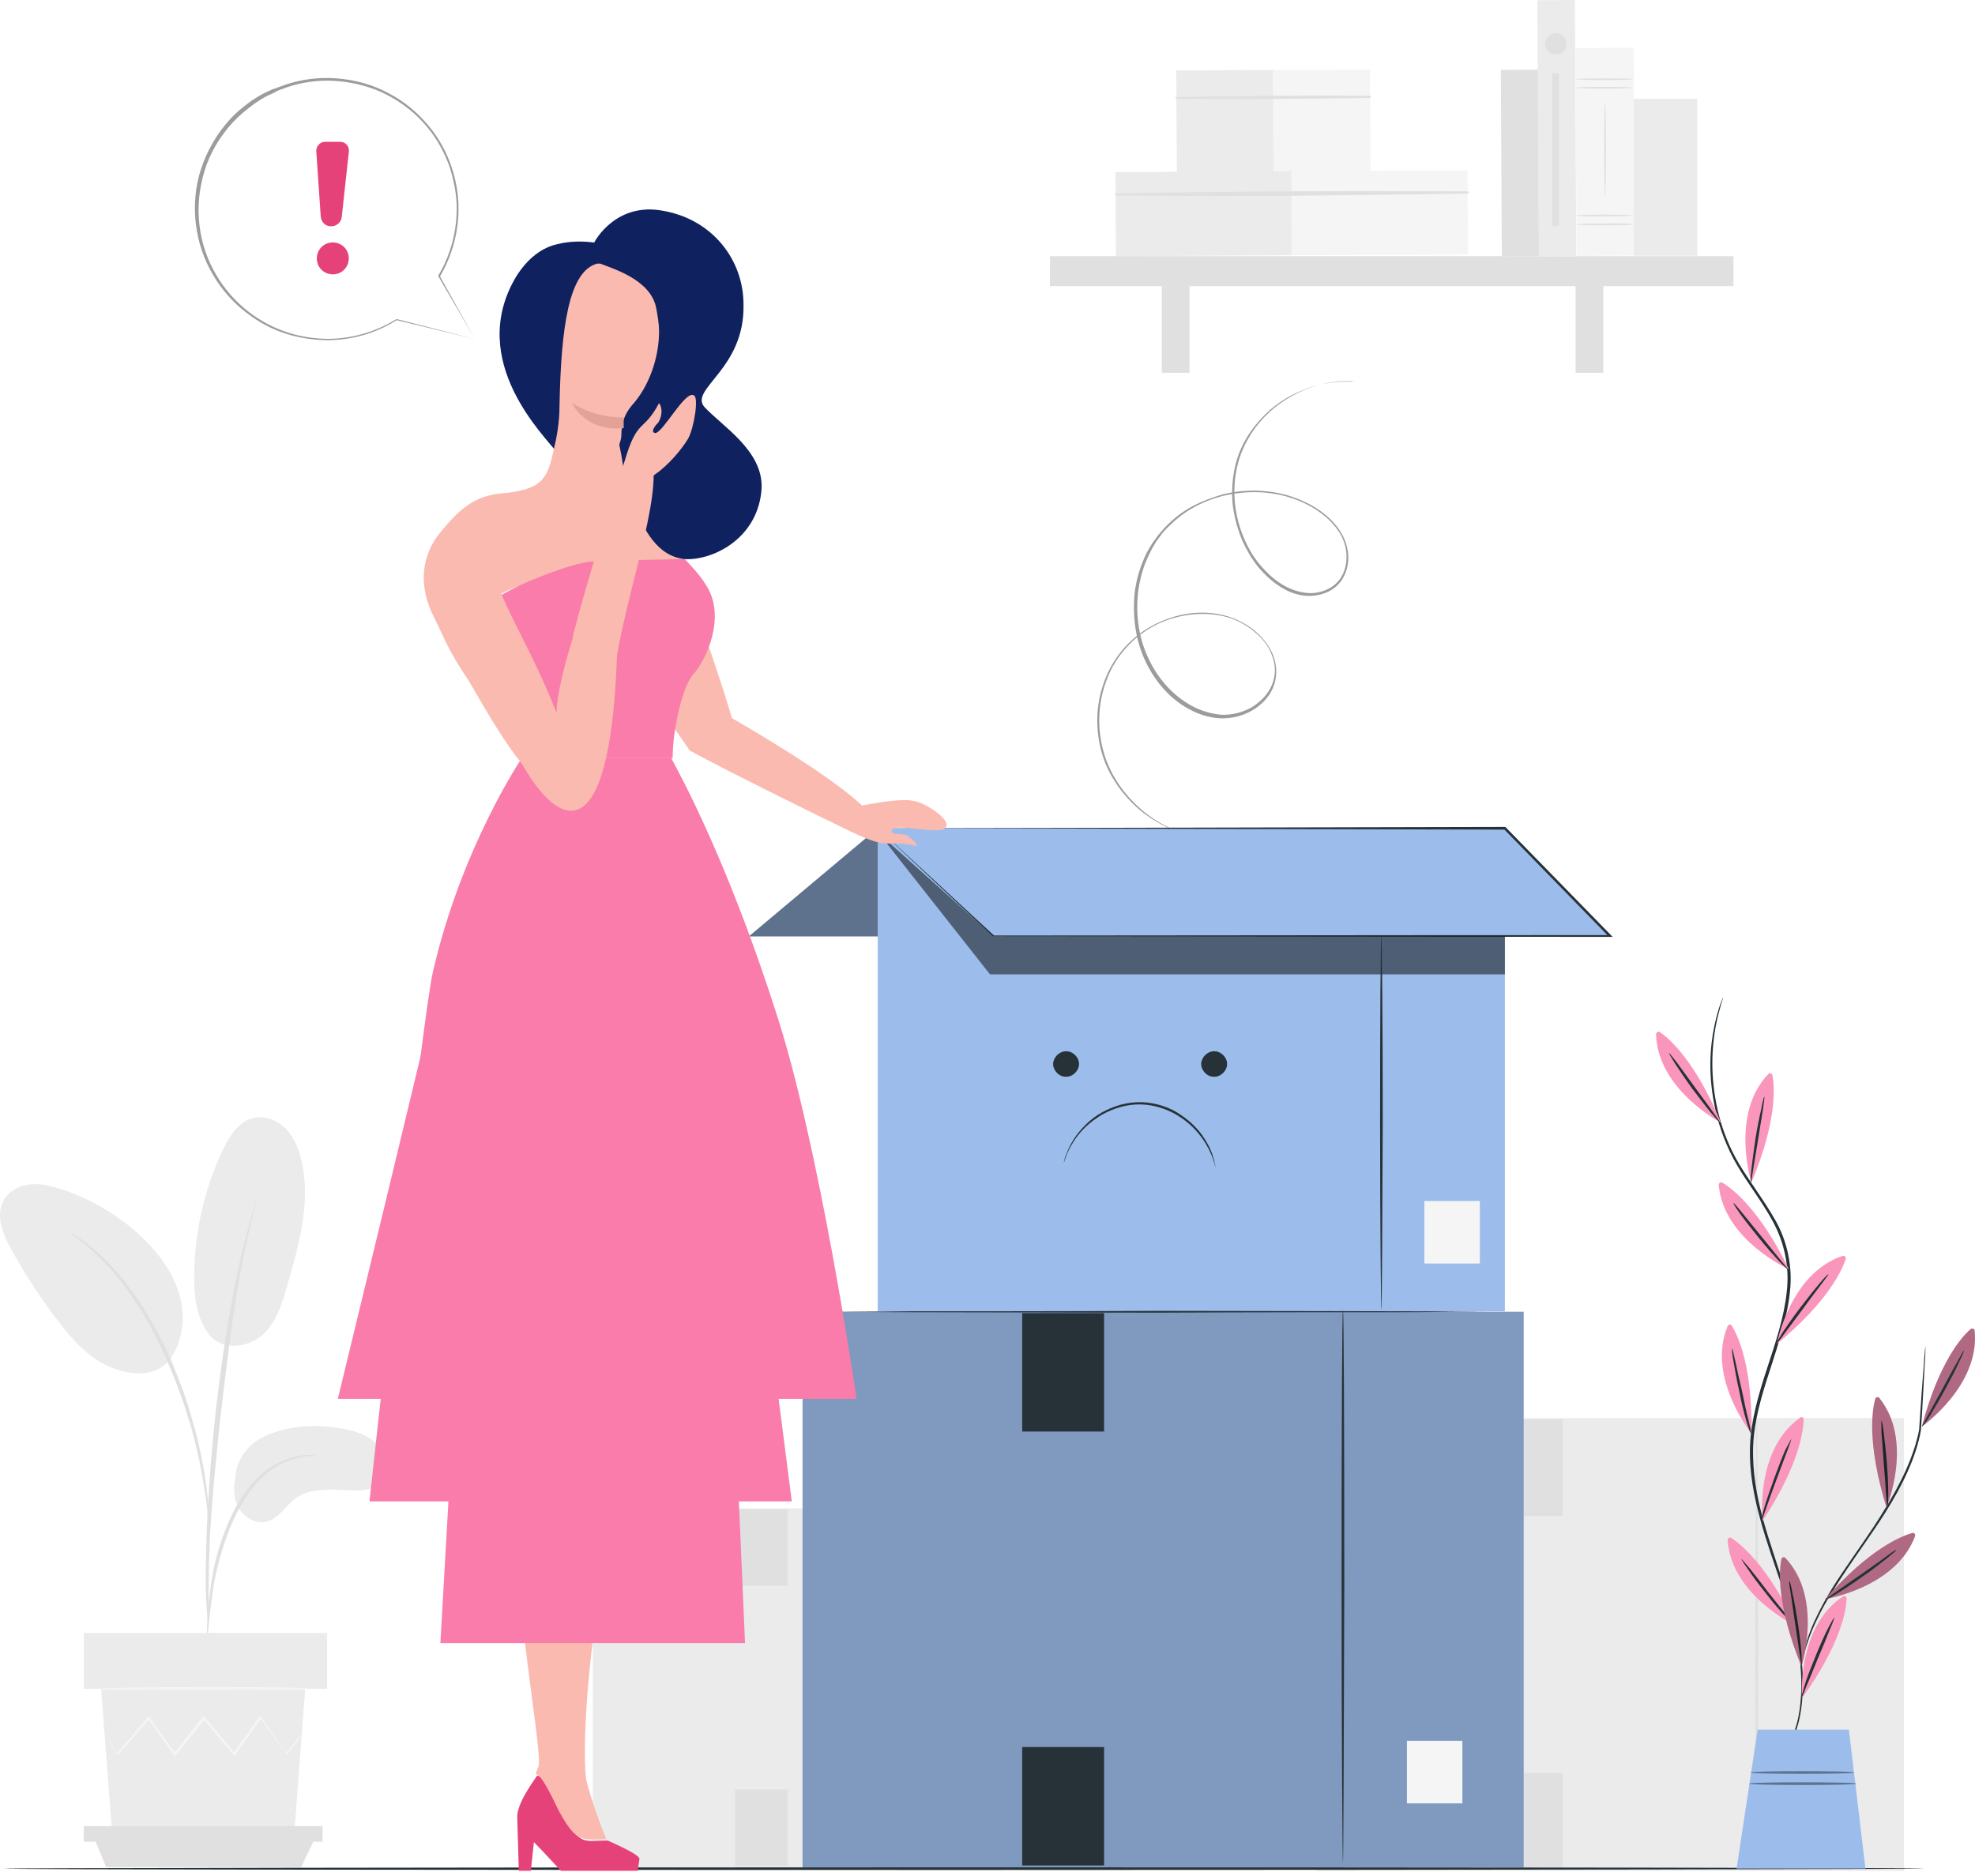 <svg width="220" height="209" viewBox="0 0 220 209" fill="none" xmlns="http://www.w3.org/2000/svg">
<path d="M117.951 168.047H66.027V208.027H117.951V168.047Z" fill="#EBEBEB"/>
<path d="M104.895 207.729C104.846 207.729 104.746 198.817 104.746 187.814C104.746 176.811 104.796 167.898 104.895 167.898C104.995 167.898 105.045 176.811 105.045 187.814C105.045 198.817 104.995 207.729 104.895 207.729Z" fill="#E0E0E0"/>
<path d="M113.516 198.914H109.529V203.395H113.516V198.914Z" fill="#FAFAFA"/>
<path d="M87.753 168.148H81.873V176.662H87.753V168.148Z" fill="#E0E0E0"/>
<path d="M87.753 199.367H81.873V207.881H87.753V199.367Z" fill="#E0E0E0"/>
<path d="M212.082 157.992H146.654V208.428H212.082V157.992Z" fill="#EBEBEB"/>
<path d="M195.687 208.077C195.638 208.077 195.538 196.825 195.538 182.984C195.538 169.093 195.588 157.891 195.687 157.891C195.737 157.891 195.837 169.143 195.837 182.984C195.837 196.825 195.787 208.077 195.687 208.077Z" fill="#E0E0E0"/>
<path d="M206.55 196.977H201.518V202.652H206.55V196.977Z" fill="#FAFAFA"/>
<path d="M174.061 158.141H166.636V168.895H174.061V158.141Z" fill="#E0E0E0"/>
<path d="M174.061 197.523H166.636V208.278H174.061V197.523Z" fill="#E0E0E0"/>
<path d="M29.162 160.17C31.803 158.825 34.943 158.626 37.883 159.124C39.477 159.373 41.122 159.871 42.168 161.066C43.264 162.261 43.464 164.352 42.218 165.348C41.47 165.945 40.474 166.045 39.527 166.045C37.235 165.995 34.694 165.597 32.85 166.991C31.803 167.787 31.106 169.082 29.86 169.48C28.614 169.879 27.269 169.132 26.621 168.036C25.973 166.941 25.973 165.547 26.272 164.302C26.172 164.252 26.521 161.564 29.162 160.17Z" fill="#EBEBEB"/>
<path d="M23.133 148.467C24.727 150.758 27.916 150.011 29.361 148.617C30.806 147.223 31.454 145.181 32.002 143.19C33.298 138.759 34.594 134.078 33.647 129.548C33.348 128.203 32.85 126.859 31.903 125.813C30.956 124.818 29.461 124.22 28.166 124.569C26.571 124.967 25.574 126.56 24.877 128.004C22.784 132.336 21.688 137.165 21.638 141.995C21.588 144.235 21.837 146.625 23.133 148.467Z" fill="#EBEBEB"/>
<path d="M18.648 151.805C20.392 149.714 20.741 146.676 19.944 144.087C19.146 141.498 17.402 139.258 15.359 137.416C12.967 135.275 10.177 133.632 7.137 132.586C5.941 132.188 4.695 131.839 3.45 131.939C2.204 132.039 0.958 132.686 0.36 133.831C-0.487 135.474 0.31 137.466 1.207 139.109C2.802 141.996 4.596 144.735 6.589 147.324C8.184 149.415 10.077 151.456 12.519 152.402C14.96 153.348 17.552 153.249 18.847 151.506" fill="#EBEBEB"/>
<path d="M22.983 183.318C23.033 183.318 23.083 182.969 23.133 182.272C23.183 181.525 23.282 180.529 23.432 179.384C23.581 178.189 23.731 176.745 24.08 175.202C24.428 173.659 24.927 171.966 25.624 170.223C26.322 168.53 27.169 166.987 28.166 165.742C29.162 164.497 30.308 163.601 31.355 163.103C32.451 162.556 33.398 162.357 34.046 162.257C34.694 162.207 35.092 162.157 35.092 162.108C35.092 162.058 34.694 162.058 34.046 162.108C33.348 162.157 32.352 162.307 31.255 162.854C30.109 163.352 28.913 164.249 27.867 165.543C26.82 166.788 25.923 168.381 25.226 170.124C24.528 171.866 24.03 173.559 23.731 175.152C23.432 176.745 23.282 178.189 23.183 179.434C23.083 180.629 23.033 181.625 23.033 182.322C22.983 182.969 22.983 183.318 22.983 183.318Z" fill="#E0E0E0"/>
<path d="M23.183 181.125C23.183 181.125 23.183 180.976 23.233 180.627C23.233 180.279 23.233 179.781 23.233 179.233C23.233 178.038 23.233 176.296 23.282 174.105C23.382 169.773 23.781 165.143 24.478 158.571C25.176 152.397 26.073 145.228 27.02 140.548C27.219 139.502 27.418 138.556 27.618 137.71C27.817 136.863 27.966 136.166 28.116 135.569C28.265 135.021 28.365 134.573 28.465 134.224C28.515 133.926 28.564 133.727 28.564 133.727C28.564 133.727 28.515 133.876 28.415 134.175C28.315 134.523 28.166 134.971 28.016 135.519C27.817 136.116 27.668 136.813 27.418 137.66C27.219 138.506 26.97 139.452 26.721 140.498C25.774 144.73 24.777 150.655 24.03 157.227C23.332 163.799 22.983 169.773 22.934 174.105C22.884 176.296 22.934 178.038 23.033 179.233C23.083 179.781 23.083 180.279 23.133 180.627C23.183 180.976 23.183 181.125 23.183 181.125Z" fill="#E0E0E0"/>
<path d="M23.233 169.578C23.282 169.578 23.282 169.08 23.233 168.135C23.183 167.189 23.033 165.844 22.784 164.201C22.485 162.558 22.136 160.567 21.489 158.476C21.239 157.48 20.592 155.19 19.097 151.655C17.104 146.925 14.413 143.041 12.021 140.651C11.473 140.004 10.875 139.556 10.376 139.108C10.127 138.909 9.878 138.66 9.679 138.51C9.43 138.361 9.23 138.212 9.031 138.062C8.234 137.515 7.835 137.266 7.785 137.266C7.735 137.365 9.529 138.411 11.822 140.85C14.114 143.29 16.705 147.124 18.698 151.804C19.794 154.343 20.592 156.633 21.14 158.525C21.788 160.616 22.186 162.558 22.485 164.201C22.784 165.844 22.983 167.189 23.083 168.085C23.133 169.08 23.183 169.578 23.233 169.578Z" fill="#E0E0E0"/>
<path d="M11.273 188.195L12.468 204.028H32.799L33.995 188.195H11.273Z" fill="#EBEBEB"/>
<path d="M36.437 181.922H9.329V188.145H36.437V181.922Z" fill="#EBEBEB"/>
<path d="M9.329 203.438V205.18H10.575H35.939V203.438H9.329Z" fill="#E0E0E0"/>
<path d="M11.821 208.014L10.575 204.977H34.992L33.547 208.014H11.821Z" fill="#E0E0E0"/>
<path d="M33.597 193.378C33.597 193.378 33.548 193.428 33.498 193.528C33.398 193.627 33.298 193.777 33.199 193.926C32.9 194.274 32.501 194.822 32.003 195.42L31.953 195.469L31.903 195.42C31.156 194.374 30.159 193.03 28.963 191.387H29.113C28.266 192.631 27.269 193.976 26.223 195.469L26.123 195.619L26.023 195.519C24.977 194.274 23.831 192.88 22.635 191.486H22.834C22.784 191.536 22.734 191.636 22.635 191.735C21.588 193.079 20.542 194.324 19.595 195.569L19.495 195.718L19.396 195.569C18.349 194.125 17.402 192.731 16.506 191.486H16.655C15.26 193.079 14.064 194.474 13.117 195.519L13.067 195.569L13.017 195.469C12.569 194.673 12.17 194.075 11.921 193.627C11.821 193.428 11.722 193.279 11.622 193.129C11.572 193.03 11.523 192.98 11.523 192.93C11.523 192.93 11.572 192.98 11.622 193.079C11.722 193.229 11.821 193.378 11.921 193.577C12.22 194.025 12.619 194.623 13.067 195.42H12.967C13.864 194.374 15.06 192.98 16.456 191.337L16.555 191.237L16.655 191.337C17.552 192.582 18.499 193.926 19.545 195.37H19.346C20.293 194.175 21.339 192.88 22.386 191.536C22.435 191.436 22.535 191.387 22.585 191.287L22.684 191.188L22.784 191.287C23.98 192.731 25.126 194.075 26.173 195.32H25.973C27.02 193.876 28.016 192.482 28.863 191.287L28.963 191.188L29.063 191.287C30.209 192.93 31.206 194.324 31.903 195.37H31.803C32.302 194.722 32.75 194.274 33.049 193.876C33.199 193.727 33.298 193.577 33.398 193.478C33.548 193.428 33.597 193.378 33.597 193.378Z" fill="#F5F5F5"/>
<path d="M34.245 188.102C34.245 188.152 29.163 188.252 22.834 188.252C16.555 188.252 11.423 188.202 11.423 188.102C11.423 188.053 16.506 187.953 22.834 187.953C29.163 187.953 34.245 188.003 34.245 188.102Z" fill="#F5F5F5"/>
<path d="M171.366 7.767L167.181 7.789L167.292 28.551L171.478 28.528L171.366 7.767Z" fill="#E0E0E0"/>
<path d="M141.842 7.794L131.028 7.852L131.09 19.303L141.903 19.245L141.842 7.794Z" fill="#EBEBEB"/>
<path d="M152.605 7.747L141.792 7.805L141.853 19.256L152.667 19.198L152.605 7.747Z" fill="#F5F5F5"/>
<path d="M131.007 11.016C138.183 11.065 145.408 11.016 152.584 10.916C152.734 10.916 152.734 10.667 152.584 10.667C145.408 10.617 138.183 10.667 131.007 10.816C130.908 10.816 130.908 11.016 131.007 11.016Z" fill="#E0E0E0"/>
<path d="M143.89 19.075L124.257 19.18L124.307 28.54L143.94 28.435L143.89 19.075Z" fill="#EBEBEB"/>
<path d="M163.474 18.973L143.841 19.078L143.891 28.438L163.524 28.333L163.474 18.973Z" fill="#F5F5F5"/>
<path d="M124.28 21.77C137.335 21.919 150.441 21.77 163.497 21.57C163.646 21.57 163.646 21.322 163.497 21.322C150.441 21.272 137.335 21.272 124.28 21.57C124.18 21.57 124.18 21.77 124.28 21.77Z" fill="#E0E0E0"/>
<path d="M193.096 28.539H116.955V31.875H193.096V28.539Z" fill="#E0E0E0"/>
<path d="M132.503 30.133H129.413V41.534H132.503V30.133Z" fill="#E0E0E0"/>
<path d="M178.595 30.133H175.506V41.534H178.595V30.133Z" fill="#E0E0E0"/>
<path d="M175.432 0.001L171.246 0.023L171.399 28.602L175.585 28.58L175.432 0.001Z" fill="#EBEBEB"/>
<path d="M181.974 5.317L175.496 5.352L175.62 28.503L182.098 28.468L181.974 5.317Z" fill="#F5F5F5"/>
<path d="M181.934 9.771C181.934 9.821 180.489 9.871 178.695 9.871C176.901 9.871 175.456 9.821 175.456 9.771C175.456 9.722 176.901 9.672 178.695 9.672C180.489 9.672 181.934 9.722 181.934 9.771Z" fill="#E0E0E0"/>
<path d="M181.934 8.826C181.934 8.876 180.489 8.926 178.695 8.926C176.901 8.926 175.456 8.876 175.456 8.826C175.456 8.776 176.901 8.727 178.695 8.727C180.489 8.727 181.934 8.776 181.934 8.826Z" fill="#E0E0E0"/>
<path d="M181.934 25.002C181.934 25.052 180.489 25.102 178.695 25.102C176.901 25.102 175.456 25.052 175.456 25.002C175.456 24.952 176.901 24.902 178.695 24.902C180.489 24.853 181.934 24.902 181.934 25.002Z" fill="#E0E0E0"/>
<path d="M181.934 24.006C181.934 24.056 180.489 24.105 178.695 24.105C176.901 24.105 175.456 24.056 175.456 24.006C175.456 23.956 176.901 23.906 178.695 23.906C180.489 23.906 181.934 23.956 181.934 24.006Z" fill="#E0E0E0"/>
<path d="M178.795 21.87C178.745 21.87 178.695 19.53 178.695 16.642C178.695 13.754 178.745 11.414 178.795 11.414C178.845 11.414 178.894 13.754 178.894 16.642C178.894 19.579 178.845 21.87 178.795 21.87Z" fill="#E0E0E0"/>
<path d="M189.06 11.016H181.984V28.491H189.06V11.016Z" fill="#EBEBEB"/>
<path d="M173.314 6.085C173.975 6.085 174.51 5.55 174.51 4.89C174.51 4.23 173.975 3.695 173.314 3.695C172.654 3.695 172.118 4.23 172.118 4.89C172.118 5.55 172.654 6.085 173.314 6.085Z" fill="#E0E0E0"/>
<path d="M173.662 8.18H172.915V25.158H173.662V8.18Z" fill="#E0E0E0"/>
<path d="M214.324 208.181C214.324 208.23 166.437 208.33 107.388 208.33C48.289 208.33 0.401 208.28 0.401 208.181C0.401 208.131 48.289 208.031 107.388 208.031C166.437 208.031 214.324 208.081 214.324 208.181Z" fill="#263238"/>
<path d="M198.927 195.129C198.927 195.129 198.977 195.079 199.026 194.93C199.076 194.78 199.176 194.581 199.325 194.332C199.574 193.785 199.873 192.988 200.172 191.942C200.721 189.802 200.92 186.516 200.123 182.632C199.724 180.69 199.126 178.599 198.379 176.408C197.631 174.168 196.784 171.828 196.086 169.289C195.389 166.75 194.841 164.011 194.94 161.123C195.04 158.236 195.887 155.348 196.834 152.46C197.781 149.572 198.727 146.784 199.026 143.946C199.375 141.108 198.727 138.37 197.482 136.08C196.236 133.789 194.641 131.798 193.495 129.806C192.299 127.765 191.552 125.674 191.103 123.732C190.206 119.799 190.505 116.513 190.954 114.372C191.402 112.181 191.95 111.086 191.95 111.086C191.95 111.086 191.95 111.186 191.901 111.285C191.851 111.434 191.801 111.634 191.701 111.932C191.552 112.48 191.303 113.326 191.103 114.422C190.705 116.612 190.455 119.849 191.352 123.732C191.801 125.674 192.548 127.715 193.744 129.707C194.94 131.698 196.485 133.69 197.781 135.98C199.076 138.27 199.724 141.158 199.375 143.996C199.076 146.884 198.08 149.722 197.183 152.56C196.236 155.448 195.389 158.285 195.289 161.123C195.189 163.961 195.688 166.7 196.385 169.239C197.083 171.778 197.93 174.118 198.628 176.359C199.375 178.599 199.973 180.69 200.322 182.632C201.119 186.565 200.87 189.851 200.322 191.992C200.023 193.088 199.674 193.884 199.425 194.382C199.275 194.631 199.176 194.83 199.126 194.98C198.977 195.079 198.977 195.129 198.927 195.129Z" fill="#263238"/>
<path d="M195.089 131.745C195.089 131.745 192.697 124.127 196.983 119.647C197.132 119.497 197.382 119.547 197.431 119.796C197.68 121.041 197.979 124.874 195.089 131.745Z" fill="#FA96BB"/>
<path d="M196.533 122.188C196.583 122.188 196.483 122.735 196.384 123.582C196.234 124.528 196.035 125.673 195.836 126.967C195.637 128.212 195.438 129.357 195.288 130.303C195.139 131.149 195.089 131.697 195.04 131.697C194.99 131.697 194.99 131.149 195.089 130.303C195.189 129.457 195.338 128.212 195.537 126.917C195.737 125.623 195.986 124.428 196.185 123.582C196.334 122.735 196.483 122.188 196.533 122.188Z" fill="#263238"/>
<path d="M197.93 149.724C197.93 149.724 199.375 141.858 205.255 139.916C205.454 139.866 205.653 140.015 205.604 140.264C205.205 141.459 203.66 144.994 197.93 149.724Z" fill="#FA96BB"/>
<path d="M203.661 141.953C203.711 142.003 203.362 142.401 202.863 143.098C202.266 143.895 201.568 144.791 200.82 145.837C200.073 146.832 199.375 147.778 198.777 148.575C198.279 149.272 197.93 149.72 197.88 149.67C197.831 149.67 198.13 149.172 198.578 148.426C199.076 147.679 199.774 146.683 200.571 145.637C201.369 144.592 202.116 143.646 202.714 142.949C203.212 142.351 203.611 141.953 203.661 141.953Z" fill="#263238"/>
<path d="M196.335 169.437C196.335 169.437 195.439 161.52 200.521 157.936C200.721 157.786 200.92 157.936 200.92 158.135C200.87 159.429 200.422 163.213 196.335 169.437Z" fill="#FA96BB"/>
<path d="M199.525 160.328C199.575 160.328 199.375 160.876 199.076 161.672C198.728 162.569 198.329 163.664 197.881 164.859C197.432 166.054 197.033 167.149 196.734 168.045C196.435 168.842 196.286 169.39 196.236 169.34C196.186 169.34 196.286 168.792 196.535 167.946C196.784 167.099 197.183 165.954 197.631 164.71C198.08 163.465 198.528 162.32 198.877 161.523C199.276 160.776 199.525 160.328 199.525 160.328Z" fill="#263238"/>
<path d="M200.72 189.202C200.72 189.202 200.122 181.236 205.305 177.851C205.504 177.751 205.703 177.851 205.703 178.1C205.653 179.394 205.056 183.178 200.72 189.202Z" fill="#FA96BB"/>
<path d="M204.308 180.242C204.358 180.242 204.159 180.79 203.81 181.586C203.461 182.483 203.013 183.578 202.514 184.723C202.016 185.918 201.617 186.964 201.219 187.86C200.92 188.656 200.721 189.154 200.671 189.154C200.621 189.154 200.77 188.607 201.02 187.76C201.269 186.914 201.717 185.819 202.215 184.574C202.714 183.329 203.212 182.234 203.611 181.437C204.009 180.69 204.258 180.242 204.308 180.242Z" fill="#263238"/>
<path d="M191.701 125.076C191.701 125.076 184.625 121.392 184.476 115.218C184.476 115.019 184.725 114.87 184.874 114.969C185.921 115.666 188.861 118.205 191.701 125.076Z" fill="#FA96BB"/>
<path d="M185.92 117.312C185.97 117.312 186.269 117.711 186.817 118.408C187.415 119.204 188.063 120.15 188.811 121.146C189.558 122.192 190.256 123.088 190.804 123.885C191.302 124.582 191.651 125.03 191.601 125.03C191.551 125.08 191.203 124.681 190.605 123.984C190.056 123.337 189.309 122.341 188.512 121.296C187.714 120.2 187.067 119.204 186.568 118.458C186.17 117.81 185.871 117.312 185.92 117.312Z" fill="#263238"/>
<path d="M199.276 141.409C199.276 141.409 192 138.173 191.452 131.999C191.452 131.8 191.651 131.651 191.851 131.75C192.947 132.398 196.037 134.738 199.276 141.409Z" fill="#FA96BB"/>
<path d="M193.097 134.043C193.147 133.993 193.496 134.441 194.044 135.088C194.642 135.835 195.389 136.731 196.187 137.727C196.984 138.723 197.731 139.619 198.329 140.366C198.878 141.013 199.226 141.461 199.226 141.461C199.177 141.511 198.778 141.113 198.18 140.515C197.582 139.868 196.785 138.972 195.938 137.926C195.09 136.881 194.343 135.935 193.845 135.238C193.346 134.541 193.047 134.043 193.097 134.043Z" fill="#263238"/>
<path d="M195.09 159.681C195.09 159.681 190.057 153.457 192.448 147.731C192.548 147.532 192.797 147.482 192.897 147.681C193.595 148.777 195.239 152.262 195.09 159.681Z" fill="#FA96BB"/>
<path d="M192.946 150.273C192.996 150.273 193.096 150.771 193.295 151.618C193.495 152.564 193.744 153.709 194.043 154.954C194.292 156.198 194.541 157.343 194.79 158.289C194.989 159.136 195.089 159.683 195.039 159.683C194.989 159.683 194.79 159.186 194.541 158.339C194.292 157.493 193.993 156.348 193.744 155.003C193.445 153.709 193.245 152.514 193.096 151.668C192.946 150.821 192.897 150.273 192.946 150.273Z" fill="#263238"/>
<path d="M200.072 181.137C200.072 181.137 192.847 177.751 192.448 171.578C192.448 171.378 192.648 171.229 192.847 171.329C193.893 172.026 196.933 174.415 200.072 181.137Z" fill="#FA96BB"/>
<path d="M193.943 173.672C193.993 173.672 194.342 174.07 194.89 174.717C195.488 175.464 196.236 176.41 196.983 177.406C197.78 178.402 198.478 179.298 199.126 180.045C199.674 180.742 200.023 181.14 199.973 181.19C199.923 181.24 199.524 180.841 198.976 180.194C198.378 179.547 197.581 178.651 196.784 177.605C195.937 176.56 195.239 175.614 194.741 174.867C194.242 174.17 193.943 173.672 193.943 173.672Z" fill="#263238"/>
<path d="M214.474 149.773C214.474 149.773 214.474 149.823 214.474 149.973C214.474 150.122 214.474 150.271 214.474 150.47C214.474 150.968 214.424 151.616 214.374 152.412C214.275 154.105 214.175 156.495 213.976 159.333C213.477 162.221 211.982 165.407 209.989 168.544C208.544 170.834 206.999 172.925 205.704 174.867C204.408 176.809 203.262 178.601 202.515 180.194C201.717 181.787 201.269 183.132 201.02 184.078C200.87 184.576 200.82 184.924 200.721 185.173C200.671 185.422 200.621 185.571 200.621 185.571C200.621 185.571 200.621 185.422 200.671 185.173C200.721 184.924 200.771 184.526 200.92 184.028C201.169 183.082 201.568 181.688 202.365 180.095C203.113 178.501 204.209 176.659 205.554 174.717C206.85 172.776 208.395 170.685 209.79 168.394C211.733 165.307 213.228 162.171 213.776 159.283C213.976 156.445 214.125 154.055 214.275 152.362C214.325 151.566 214.374 150.919 214.424 150.421C214.424 150.222 214.474 150.072 214.474 149.923C214.474 149.823 214.474 149.773 214.474 149.773Z" fill="#263238"/>
<path d="M210.138 167.941C210.138 167.941 213.228 160.573 209.341 155.743C209.191 155.594 208.942 155.644 208.892 155.843C208.544 157.038 207.946 160.822 210.138 167.941Z" fill="#FA96BB"/>
<path d="M209.59 158.281C209.639 158.281 209.739 158.829 209.838 159.675C209.938 160.522 210.087 161.717 210.187 163.061C210.287 164.405 210.336 165.6 210.336 166.447C210.336 167.343 210.287 167.841 210.237 167.841C210.187 167.841 210.187 167.293 210.087 166.447C210.038 165.451 209.938 164.306 209.838 163.061C209.739 161.816 209.689 160.621 209.59 159.675C209.59 158.829 209.54 158.281 209.59 158.281Z" fill="#263238"/>
<g opacity="0.3">
<path d="M210.138 167.941C210.138 167.941 213.228 160.573 209.341 155.743C209.191 155.594 208.942 155.644 208.892 155.843C208.544 157.038 207.946 160.822 210.138 167.941Z" fill="black"/>
</g>
<path d="M200.671 185.667C200.671 185.667 203.112 178.049 198.877 173.568C198.727 173.419 198.478 173.469 198.428 173.718C198.179 174.962 197.88 178.796 200.671 185.667Z" fill="#FA96BB"/>
<path d="M199.325 176.156C199.375 176.156 199.524 176.654 199.674 177.55C199.873 178.397 200.072 179.592 200.271 180.886C200.47 182.181 200.62 183.425 200.67 184.272C200.719 185.168 200.719 185.666 200.719 185.666C200.67 185.666 200.62 185.118 200.47 184.272C200.321 183.326 200.172 182.181 199.973 180.886C199.773 179.641 199.624 178.496 199.475 177.501C199.325 176.654 199.276 176.156 199.325 176.156Z" fill="#263238"/>
<g opacity="0.3">
<path d="M200.671 185.667C200.671 185.667 203.112 178.049 198.877 173.568C198.727 173.419 198.478 173.469 198.428 173.718C198.179 174.962 197.88 178.796 200.671 185.667Z" fill="black"/>
</g>
<path d="M214.075 158.934C214.075 158.934 220.603 154.353 219.955 148.229C219.955 148.03 219.656 147.93 219.507 148.08C218.56 148.876 215.969 151.764 214.075 158.934Z" fill="#FA96BB"/>
<g opacity="0.3">
<path d="M214.075 158.934C214.075 158.934 220.603 154.353 219.955 148.229C219.955 148.03 219.656 147.93 219.507 148.08C218.56 148.876 215.969 151.764 214.075 158.934Z" fill="black"/>
</g>
<path d="M218.76 150.469C218.81 150.469 218.61 150.967 218.212 151.763C217.863 152.56 217.315 153.605 216.667 154.8C216.019 155.995 215.421 156.991 214.973 157.738C214.524 158.485 214.175 158.883 214.126 158.883C214.076 158.883 214.375 158.385 214.773 157.638C215.222 156.792 215.82 155.746 216.418 154.651C217.016 153.556 217.564 152.51 218.062 151.664C218.461 150.917 218.71 150.469 218.76 150.469Z" fill="#263238"/>
<path d="M203.312 178.15C203.312 178.15 211.185 176.905 213.327 171.13C213.377 170.931 213.228 170.731 213.028 170.781C211.783 171.13 208.195 172.574 203.312 178.15Z" fill="#FA96BB"/>
<g opacity="0.3">
<path d="M203.312 178.15C203.312 178.15 211.185 176.905 213.327 171.13C213.377 170.931 213.228 170.731 213.028 170.781C211.783 171.13 208.195 172.574 203.312 178.15Z" fill="black"/>
</g>
<path d="M211.235 172.669C211.284 172.719 210.836 173.068 210.188 173.615C209.49 174.163 208.544 174.91 207.447 175.657C206.351 176.453 205.355 177.101 204.607 177.549C203.86 177.997 203.361 178.246 203.361 178.196C203.361 178.146 203.76 177.847 204.507 177.35C205.305 176.802 206.252 176.105 207.298 175.408C208.344 174.661 209.291 174.014 210.088 173.416C210.736 172.918 211.235 172.62 211.235 172.669Z" fill="#263238"/>
<path d="M195.787 192.688L193.445 208.172H207.797L205.953 192.688H195.787Z" fill="#9CBDEB"/>
<path d="M206.551 197.47C206.551 197.569 203.96 197.619 200.771 197.619C197.581 197.619 194.99 197.569 194.99 197.47C194.99 197.37 197.581 197.32 200.771 197.32C203.96 197.32 206.551 197.37 206.551 197.47Z" fill="#5E718D"/>
<path d="M206.8 198.712C206.8 198.811 204.109 198.861 200.82 198.861C197.532 198.861 194.841 198.811 194.841 198.712C194.841 198.612 197.532 198.562 200.82 198.562C204.159 198.562 206.8 198.612 206.8 198.712Z" fill="#5E718D"/>
<path d="M150.989 42.483C150.989 42.483 150.84 42.483 150.591 42.483C150.341 42.483 149.943 42.433 149.445 42.483C148.448 42.533 146.953 42.732 145.209 43.479C143.465 44.226 141.422 45.52 139.827 47.661C139.03 48.756 138.332 50.051 137.934 51.495C137.535 52.988 137.386 54.582 137.585 56.275C137.784 57.967 138.332 59.71 139.229 61.303C139.678 62.1 140.226 62.847 140.924 63.544C141.571 64.241 142.369 64.888 143.216 65.336C144.063 65.784 145.059 66.083 146.106 66.083C147.103 66.033 148.149 65.684 148.896 64.938C149.644 64.191 149.993 63.145 149.993 62.05C149.993 60.955 149.644 59.909 148.996 59.013C147.7 57.221 145.608 55.976 143.365 55.328C141.123 54.681 138.631 54.681 136.289 55.229C135.093 55.528 133.947 55.976 132.901 56.573C131.804 57.171 130.858 57.967 129.961 58.864C129.761 59.112 129.512 59.312 129.363 59.56L128.815 60.307C128.466 60.855 128.167 61.403 127.918 61.95C127.37 63.096 127.021 64.34 126.821 65.635C126.473 68.174 126.772 70.813 127.818 73.103C128.815 75.393 130.509 77.385 132.652 78.58C133.698 79.177 134.894 79.526 136.04 79.625C137.236 79.675 138.382 79.376 139.379 78.829C140.375 78.231 141.222 77.385 141.671 76.339C142.119 75.294 142.119 74.099 141.721 73.103C141.372 72.057 140.674 71.161 139.827 70.464C139.03 69.767 138.083 69.219 137.087 68.871C135.093 68.224 132.951 68.273 131.007 68.771C129.064 69.269 127.37 70.265 126.024 71.56C124.679 72.854 123.732 74.397 123.184 75.991C122.038 79.177 122.337 82.463 123.333 84.953C124.33 87.442 125.974 89.234 127.419 90.429C128.914 91.624 130.26 92.272 131.207 92.62C131.655 92.819 132.054 92.919 132.303 93.018C132.552 93.118 132.652 93.118 132.652 93.118C132.652 93.118 132.502 93.068 132.253 93.018C132.004 92.969 131.655 92.819 131.157 92.67C130.21 92.321 128.864 91.674 127.32 90.529C125.825 89.334 124.18 87.542 123.134 85.052C122.137 82.563 121.789 79.227 122.984 75.991C123.533 74.397 124.529 72.804 125.875 71.51C127.22 70.215 128.964 69.219 130.908 68.672C132.851 68.124 135.043 68.074 137.087 68.771C138.083 69.12 139.08 69.668 139.927 70.414C140.774 71.161 141.472 72.057 141.87 73.153C142.269 74.248 142.269 75.493 141.82 76.588C141.372 77.683 140.475 78.58 139.429 79.177C138.382 79.775 137.136 80.073 135.94 80.024C134.695 79.974 133.499 79.576 132.402 78.978C130.21 77.783 128.516 75.742 127.469 73.402C126.423 71.062 126.124 68.373 126.423 65.784C126.622 64.49 126.971 63.245 127.519 62.05C127.768 61.453 128.117 60.905 128.466 60.357L129.064 59.56C129.263 59.312 129.512 59.063 129.712 58.814C130.609 57.868 131.605 57.071 132.701 56.474C133.798 55.876 134.994 55.428 136.19 55.08C138.581 54.482 141.123 54.532 143.415 55.179C145.707 55.876 147.8 57.071 149.146 58.963C149.793 59.909 150.192 61.004 150.192 62.15C150.192 63.245 149.793 64.39 148.996 65.187C148.199 65.983 147.103 66.332 146.056 66.382C145.01 66.431 143.963 66.133 143.066 65.635C142.169 65.137 141.372 64.49 140.724 63.793C140.027 63.096 139.478 62.299 139.03 61.502C138.083 59.859 137.585 58.117 137.336 56.424C137.136 54.731 137.286 53.038 137.685 51.545C138.083 50.051 138.781 48.756 139.628 47.661C141.272 45.47 143.315 44.176 145.109 43.479C146.903 42.732 148.398 42.583 149.395 42.533C149.893 42.483 150.292 42.533 150.541 42.533C150.89 42.433 150.989 42.483 150.989 42.483Z" fill="#9C9C9C"/>
<path d="M167.633 92.273H97.77V146.095H167.633V92.273Z" fill="#9CBDEB"/>
<path d="M97.77 92.273L110.677 104.322H179.393L167.633 92.273H97.77Z" fill="#9CBDEB"/>
<path d="M97.77 92.274C99.016 92.274 127.868 92.225 167.633 92.125H167.683L167.733 92.175C171.47 96.008 175.357 99.992 179.343 104.074C179.393 104.124 179.443 104.174 179.443 104.174L179.642 104.373H179.343C151.189 104.373 126.174 104.323 110.677 104.323H110.627C102.554 96.805 98.219 92.673 97.77 92.274C98.219 92.673 102.604 96.706 110.726 104.224H110.677C126.224 104.224 151.189 104.174 179.343 104.174L179.244 104.373C179.194 104.323 179.144 104.273 179.144 104.273C175.157 100.191 171.271 96.208 167.533 92.374L167.633 92.424C127.918 92.324 99.066 92.274 97.77 92.274Z" fill="#263238"/>
<path d="M118.749 117.117C118.001 117.117 117.354 117.764 117.304 118.511C117.304 119.258 117.952 119.955 118.699 119.955C119.446 120.005 120.144 119.358 120.194 118.611C120.244 117.864 119.596 117.167 118.848 117.117" fill="#263238"/>
<path d="M135.243 117.117C134.495 117.117 133.848 117.764 133.798 118.511C133.798 119.258 134.446 119.955 135.193 119.955C135.941 120.005 136.638 119.358 136.688 118.611C136.738 117.864 136.09 117.167 135.343 117.117" fill="#263238"/>
<path d="M135.393 130.012C135.343 130.062 135.193 128.668 133.997 126.925C133.399 126.079 132.552 125.133 131.356 124.386C130.21 123.639 128.715 123.091 127.121 123.041C125.526 122.992 124.031 123.49 122.835 124.137C121.639 124.834 120.693 125.68 120.045 126.527C118.749 128.219 118.55 129.564 118.5 129.564C118.5 129.564 118.5 129.464 118.55 129.315C118.6 129.165 118.6 128.916 118.749 128.668C118.948 128.12 119.297 127.323 119.945 126.427C120.593 125.581 121.49 124.635 122.736 123.938C123.981 123.241 125.526 122.743 127.171 122.792C128.815 122.842 130.36 123.39 131.506 124.187C132.702 124.983 133.599 125.929 134.147 126.825C134.745 127.722 135.044 128.518 135.193 129.116C135.293 129.414 135.293 129.614 135.343 129.763C135.393 129.912 135.393 130.012 135.393 130.012Z" fill="#263238"/>
<path opacity="0.5" d="M97.92 92.867L110.278 108.551H167.633V104.319H110.677L97.92 92.867Z" fill="black"/>
<path d="M153.88 145.994C153.83 145.994 153.73 136.634 153.73 125.083C153.73 113.532 153.78 104.172 153.88 104.172C153.93 104.172 154.029 113.532 154.029 125.083C153.979 136.634 153.93 145.994 153.88 145.994Z" fill="#263238"/>
<path d="M164.842 133.797H158.663V140.767H164.842V133.797Z" fill="#F5F5F5"/>
<path d="M97.77 92.273L83.419 104.322H97.77V92.273Z" fill="#9CBDEB"/>
<g opacity="0.4">
<path d="M97.77 92.273L83.419 104.322H97.77V92.273Z" fill="black"/>
</g>
<path d="M169.725 146.141H89.398V208.028H169.725V146.141Z" fill="#9CBDEB"/>
<path opacity="0.19" d="M169.725 146.141H89.398V208.028H169.725V146.141Z" fill="black"/>
<path d="M149.594 207.576C149.544 207.576 149.444 193.784 149.444 176.757C149.444 159.729 149.494 145.938 149.594 145.938C149.693 145.938 149.743 159.729 149.743 176.757C149.693 193.784 149.643 207.576 149.594 207.576Z" fill="#263238"/>
<path d="M162.899 193.938H156.72V200.908H162.899V193.938Z" fill="#F5F5F5"/>
<path d="M122.984 146.289H113.865V159.483H122.984V146.289Z" fill="#263238"/>
<path d="M122.984 194.633H113.865V207.827H122.984V194.633Z" fill="#263238"/>
<path d="M169.028 146.139C169.028 146.139 168.978 146.139 168.828 146.139C168.679 146.139 168.48 146.139 168.231 146.139C167.682 146.139 166.885 146.139 165.888 146.139C163.845 146.139 160.955 146.139 157.367 146.188C150.142 146.188 140.226 146.188 129.213 146.238C118.201 146.238 108.284 146.188 101.059 146.188C97.471 146.188 94.531 146.139 92.538 146.139C91.541 146.139 90.744 146.139 90.196 146.139C89.947 146.139 89.747 146.139 89.598 146.139C89.448 146.139 89.398 146.139 89.398 146.139C89.398 146.139 89.448 146.139 89.598 146.139C89.747 146.139 89.947 146.139 90.196 146.139C90.744 146.139 91.541 146.139 92.538 146.139C94.581 146.139 97.471 146.139 101.059 146.089C108.284 146.089 118.201 146.089 129.213 146.039C140.176 146.039 150.142 146.089 157.367 146.089C160.955 146.089 163.895 146.139 165.888 146.139C166.885 146.139 167.682 146.139 168.231 146.139C168.48 146.139 168.679 146.139 168.828 146.139C168.928 146.139 169.028 146.139 169.028 146.139Z" fill="#263238"/>
<path d="M52.918 37.801C52.32 37.652 49.58 36.955 44.148 35.66H44.198C42.254 36.905 39.663 37.851 36.624 37.901C35.129 37.901 33.534 37.702 31.939 37.204C30.345 36.706 28.8 35.909 27.355 34.764C24.515 32.573 22.322 29.088 21.824 25.006C21.575 23.014 21.724 20.873 22.372 18.881C23.02 16.89 24.116 14.948 25.561 13.355C26.309 12.508 27.206 11.812 28.102 11.164C28.551 10.866 29.049 10.567 29.548 10.318L30.295 9.969L30.744 9.82L31.142 9.671C33.185 8.874 35.328 8.575 37.421 8.725C39.514 8.874 41.507 9.422 43.251 10.368C44.995 11.264 46.49 12.508 47.686 13.952C48.882 15.347 49.729 16.94 50.277 18.533C50.825 20.126 51.075 21.719 51.075 23.263C51.075 26.3 50.128 28.939 48.982 30.831V30.731C51.423 35.112 52.619 37.303 52.918 37.801C52.619 37.303 51.373 35.112 48.832 30.781V30.731V30.681C49.978 28.789 50.875 26.2 50.875 23.213C50.875 21.719 50.576 20.126 50.078 18.583C49.53 17.039 48.683 15.446 47.536 14.102C46.39 12.708 44.895 11.513 43.201 10.617C41.507 9.72 39.514 9.173 37.471 9.023C35.428 8.874 33.285 9.173 31.292 9.969L30.893 10.119L30.544 10.318L29.797 10.666C29.299 10.915 28.85 11.214 28.401 11.513C27.505 12.16 26.657 12.857 25.91 13.654C24.465 15.247 23.369 17.089 22.771 19.081C22.173 21.072 21.973 23.113 22.223 25.105C22.671 29.088 24.863 32.523 27.604 34.664C29 35.76 30.544 36.556 32.089 37.054C33.634 37.552 35.228 37.751 36.673 37.751C39.663 37.702 42.205 36.755 44.148 35.561H44.198H44.248C49.58 36.905 52.32 37.652 52.918 37.801Z" fill="#9C9C9C"/>
<path d="M35.228 16.793L35.727 24.112C35.777 24.709 36.225 25.207 36.823 25.207C37.471 25.257 38.019 24.759 38.069 24.161L38.866 16.842C38.916 16.295 38.468 15.797 37.919 15.797H36.126C35.627 15.847 35.228 16.295 35.228 16.793Z" fill="#E6427A"/>
<path d="M38.766 29.335C38.467 30.281 37.47 30.779 36.524 30.48C35.577 30.181 35.079 29.185 35.378 28.239C35.676 27.293 36.673 26.796 37.62 27.094C38.567 27.393 39.065 28.389 38.766 29.335Z" fill="#E6427A"/>
<path d="M76.618 64.577C75.778 60.042 75.106 58.026 74.266 55.003C72.922 49.797 69.731 44.926 64.691 43.414L63.683 51.14L64.859 57.355C65.363 62.897 69.394 70.287 72.082 78.853L79.138 82.716C79.81 77.174 76.954 67.096 76.618 64.577Z" fill="#FABAAF"/>
<path d="M101.737 89.223C100.491 88.934 97.845 89.409 96.026 89.736C91.723 85.73 81.459 79.893 73.866 75.625C73.671 75.489 72.331 76.583 72.225 76.943L76.837 83.624C81.565 86.188 91.486 91.063 94.847 92.678C99.515 94.911 98.557 93.377 102.131 94.271C102.013 93.61 101.292 93.398 101.067 93.097C100.843 92.796 98.858 93.152 99.401 92.372C99.974 91.758 104.989 93.076 105.337 92.16C106.045 91.351 102.954 89.346 101.737 89.223Z" fill="#FABAAF"/>
<path d="M75.3 61.938C75.3 61.938 77.316 65.8 78.492 70.671C91.595 108.63 70.596 65.129 70.596 65.129L75.3 61.938Z" fill="#FABAAF"/>
<path d="M71.062 208.417H62.494C61.822 207.745 60.646 206.402 59.47 205.226L59.134 208.417H57.79L57.622 202.707V202.371C57.622 202.371 57.622 202.371 57.622 202.203C57.79 200.523 59.638 198.172 59.806 197.836C59.806 197.836 59.806 197.836 59.974 197.836C60.31 198.004 60.982 198.508 61.822 200.691C62.662 202.539 63.838 204.386 64.846 204.89C65.518 205.226 66.526 205.058 67.198 205.058C67.198 205.058 67.198 205.058 67.366 205.058C67.534 205.058 67.702 205.058 67.702 205.058C67.702 205.058 71.23 206.57 71.23 207.074C71.23 207.242 71.062 207.913 71.062 208.417Z" fill="#E6427A"/>
<path d="M67.534 204.885H67.198C67.198 204.885 67.198 204.885 67.03 204.885C66.526 204.885 65.35 205.053 64.678 204.717C63.67 204.381 62.494 202.366 61.654 200.518C60.646 198.503 60.142 197.831 59.806 197.663H59.638C59.806 197.327 59.806 197.159 59.974 196.823C60.31 196.151 59.302 189.937 58.462 182.883H66.022C65.014 191.113 65.014 196.991 65.35 198.503C66.19 201.694 67.534 204.885 67.534 204.885Z" fill="#FABAAF"/>
<path d="M95.421 155.843H37.631C37.631 155.843 47.711 114.357 49.055 108.311C53.758 86.812 59.806 84.461 59.806 84.461H60.142H74.758C77.446 89.332 81.982 98.905 86.35 112.51C91.222 127.122 95.421 155.843 95.421 155.843Z" fill="#F97CAA"/>
<path d="M41.159 167.264H88.198C88.198 167.264 83.158 127.626 80.974 112.678C78.958 99.577 75.934 89.332 73.078 84.461H58.127C58.127 84.461 51.407 94.371 48.215 108.311C46.871 114.357 41.159 167.264 41.159 167.264Z" fill="#F97CAA"/>
<path d="M82.99 183.052H66.19H58.63H49.055C49.055 183.052 53.087 112.51 53.255 108.311C53.591 95.714 59.806 84.461 59.806 84.461H74.758C77.446 89.332 79.294 100.249 79.798 113.014C80.638 128.13 82.99 183.052 82.99 183.052Z" fill="#F97CAA"/>
<path d="M77.278 75.058C76.102 76.234 74.926 81.105 74.926 84.464H60.31C60.31 84.296 60.478 83.96 60.478 83.792C60.814 79.593 55.774 66.324 55.774 66.324C55.774 66.324 61.654 62.965 65.35 62.293C66.526 62.125 76.27 62.293 76.27 62.293C76.27 62.293 77.95 63.973 78.622 65.149C80.974 68.676 78.622 73.547 77.278 75.058Z" fill="#F97CAA"/>
<path d="M84.837 54.396C84.501 59.939 79.462 62.458 76.27 62.29C73.078 61.954 71.734 58.763 70.726 56.747C69.718 54.732 69.55 52.548 69.214 50.701C69.046 49.861 68.878 49.189 68.878 48.517C68.878 47.342 69.214 46.166 70.054 45.326C71.902 43.311 73.078 40.12 73.078 37.096C73.078 36.257 72.91 35.249 72.742 34.409C72.07 31.218 68.374 30.042 67.198 29.538H67.03C66.862 29.538 66.862 29.538 66.862 29.538V29.706C65.35 30.042 64.51 31.554 63.838 33.905C63.67 34.577 63.502 35.249 63.334 36.089C62.998 38.608 62.662 41.799 62.662 45.326C62.662 47.342 62.326 49.021 61.99 50.365C60.814 48.685 51.91 40.288 57.454 30.882C58.798 28.698 60.478 27.523 62.158 27.187C64.174 26.683 66.022 27.019 66.19 27.019C66.358 26.683 68.71 22.484 73.918 23.492C79.462 24.499 82.821 29.034 82.821 33.905C82.989 41.127 76.773 43.311 78.454 45.326C80.469 47.51 85.005 50.197 84.837 54.396Z" fill="#10215F"/>
<path d="M56.614 54.897C54.094 55.065 52.079 55.569 49.391 58.928L55.438 66.318C55.438 66.318 61.654 63.294 65.35 62.623C66.526 62.455 75.934 62.287 75.934 62.287C72.742 61.951 71.398 58.76 70.39 56.744C69.382 54.729 69.214 52.545 68.878 50.698C68.71 49.858 69.214 49.186 69.214 48.514C69.214 47.171 69.55 46.163 70.39 45.155C72.238 43.14 73.414 39.949 73.414 36.925C73.414 36.086 73.246 35.078 73.078 34.238C72.406 31.047 68.038 29.871 66.862 29.367H66.694H66.526C63.334 30.207 62.494 36.589 62.326 45.155C62.326 47.171 61.99 48.85 61.654 50.194C60.982 53.553 60.142 54.393 56.614 54.897Z" fill="#FABAAF"/>
<path d="M51.91 75.389C49.894 72.366 49.39 70.855 48.382 68.839C46.534 65.312 46.702 61.281 50.062 58.258L55.102 62.121L55.722 65.849C57.169 69.468 59.638 73.373 61.99 79.42L59.974 86.979C56.782 84.459 52.582 76.229 51.91 75.389Z" fill="#FABAAF"/>
<path d="M76.652 48.86C76.009 49.966 74.48 51.818 73.003 52.823L72.816 52.969C72.752 59.053 68.621 69.375 68.024 78.439L65.294 78.439C64.94 78.566 64.201 78.814 63.867 78.773L63.822 70.815C65.139 65.561 68.461 54.968 69.575 51.382C71.018 46.481 71.649 48.25 73.41 44.912C73.849 45.473 73.727 46.473 73.312 47.099C73.125 47.246 72.336 48.165 73.003 48.246C73.858 48.181 76.281 43.569 77.241 44.025C77.908 44.106 77.294 47.754 76.652 48.86Z" fill="#FABAAF"/>
<path d="M68.71 73.546C67.87 95.381 61.974 92.284 57.79 84.463L61.99 79.425C61.99 74.269 69.55 51.711 68.71 73.546Z" fill="#FABAAF"/>
<path d="M69.472 46.498C69.472 46.498 66.561 46.711 63.683 44.867C63.683 44.867 65.122 48.129 69.472 47.703V46.498Z" fill="#E3A297"/>
</svg>
